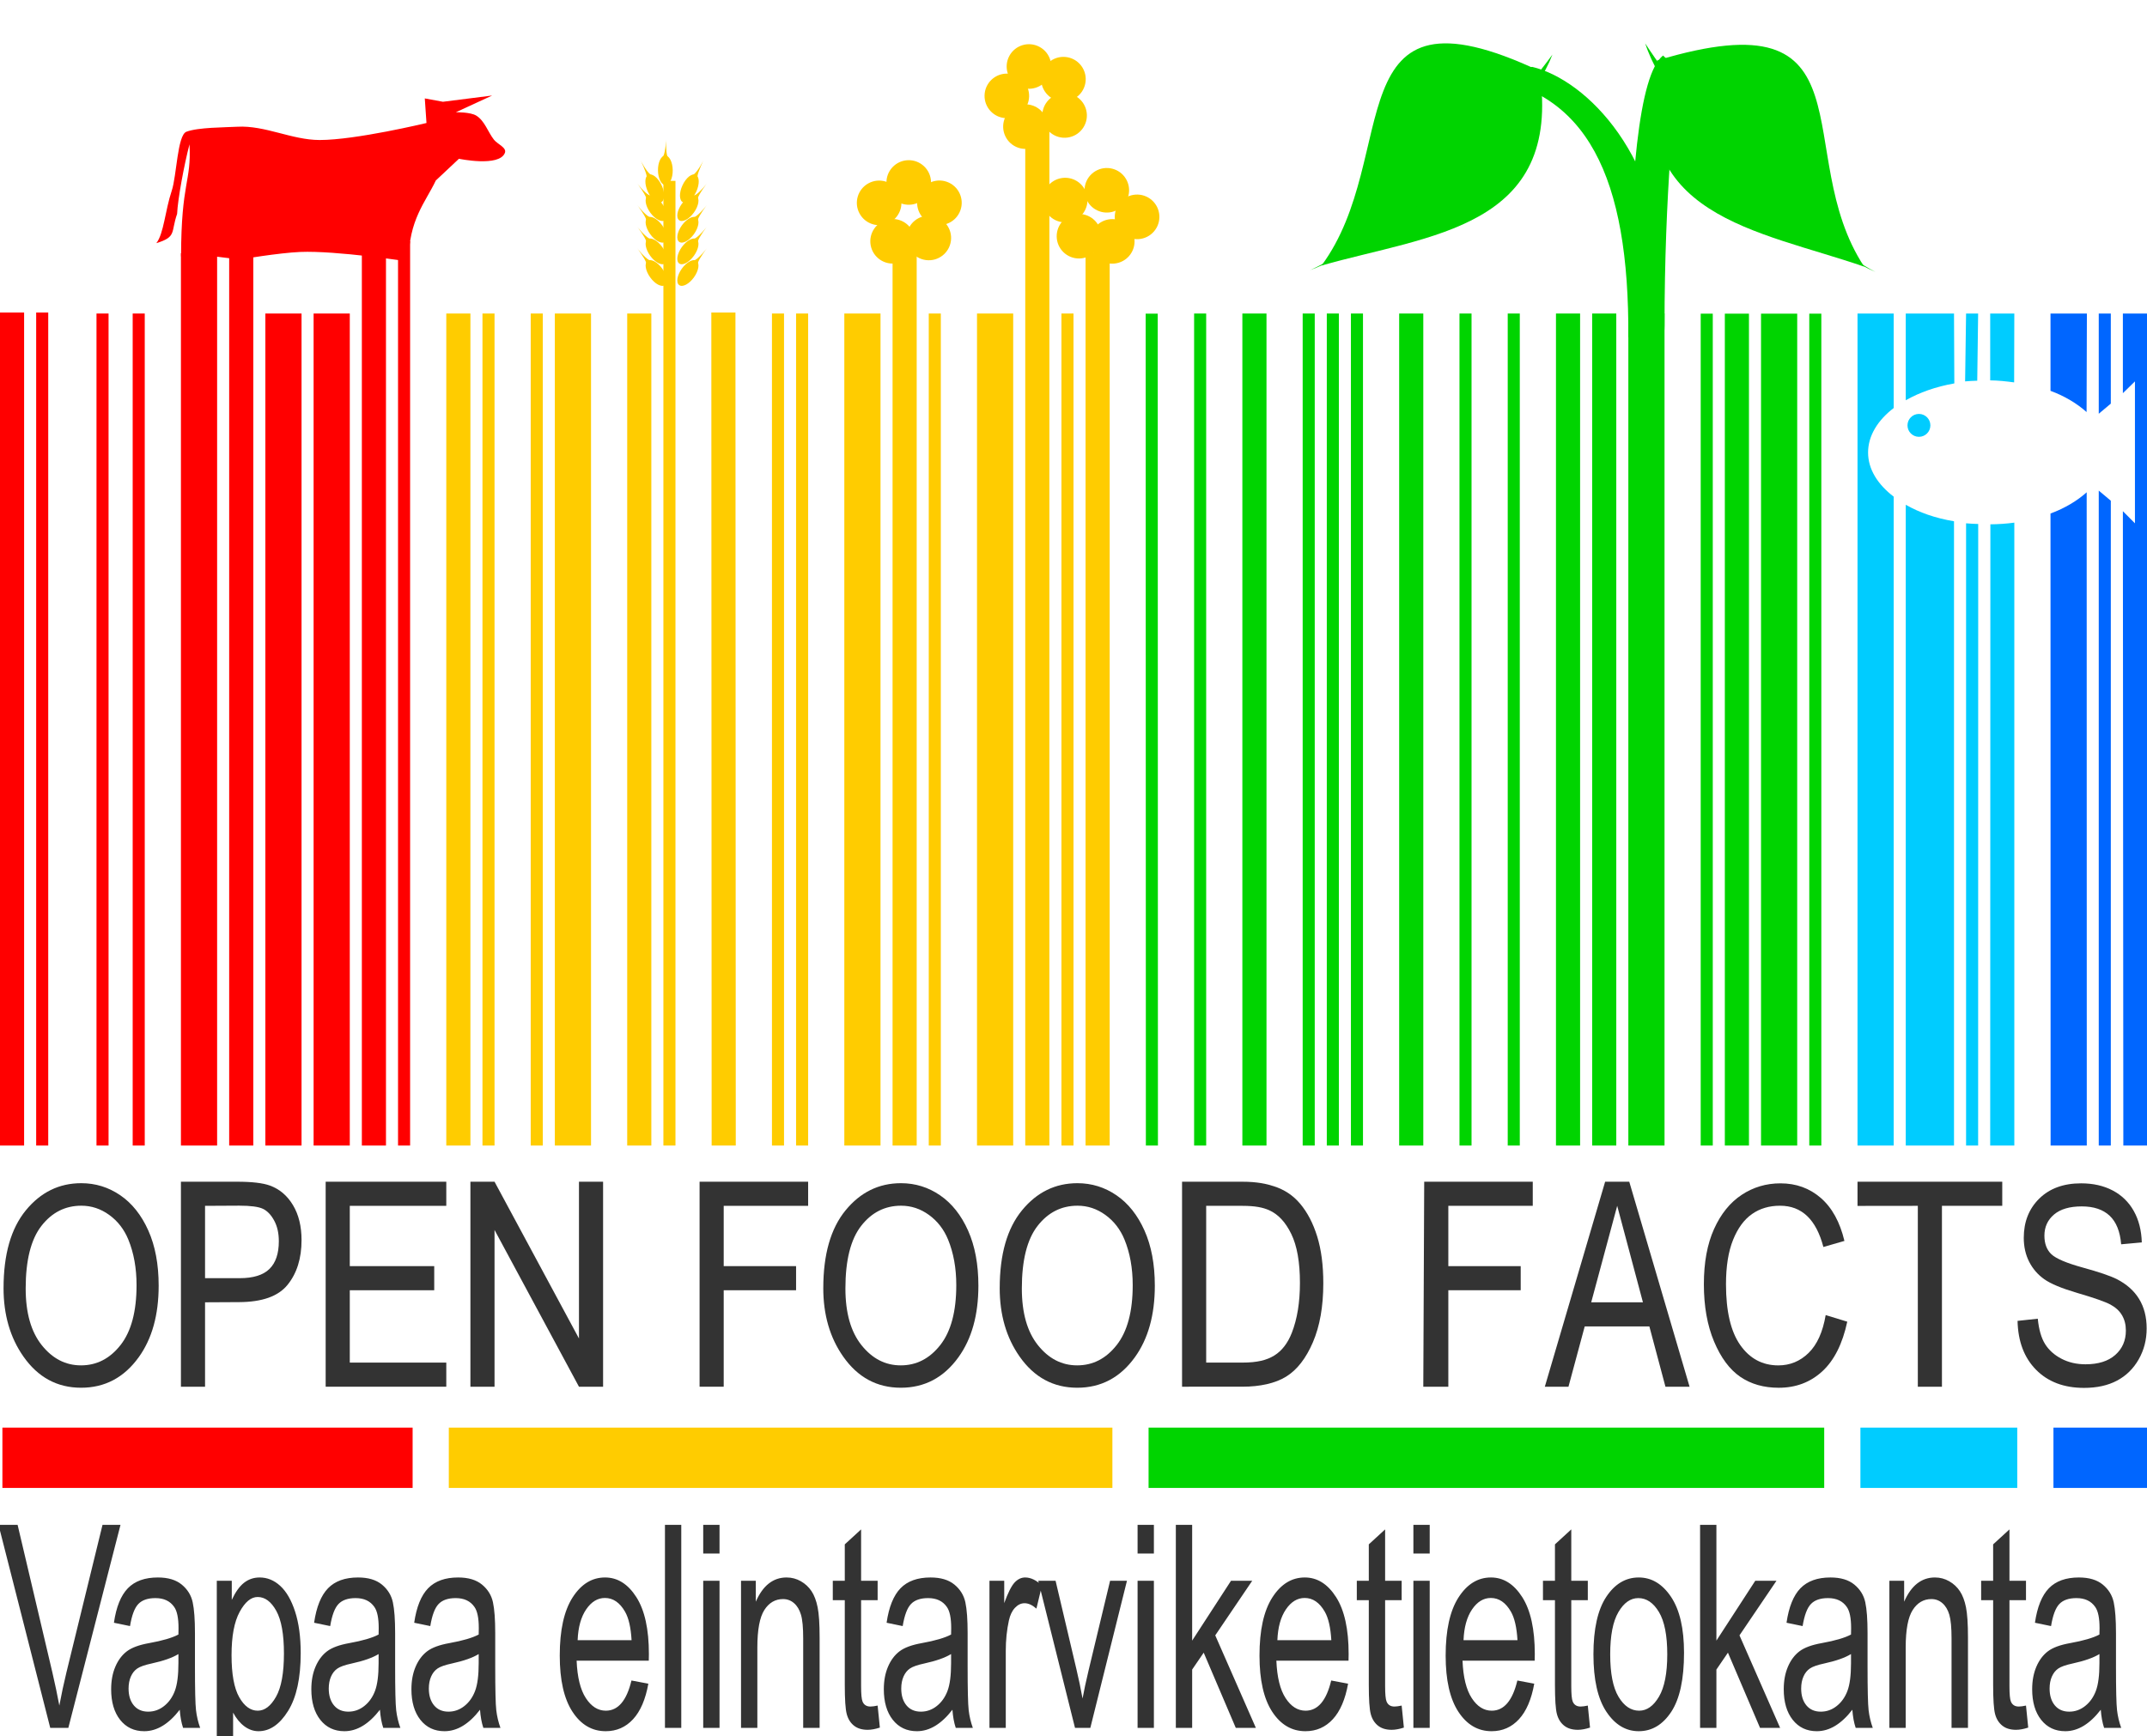 <?xml version="1.0" encoding="UTF-8" standalone="no"?>
<svg
   xmlns:dc="http://purl.org/dc/elements/1.1/"
   xmlns:cc="http://creativecommons.org/ns#"
   xmlns:rdf="http://www.w3.org/1999/02/22-rdf-syntax-ns#"
   xmlns:svg="http://www.w3.org/2000/svg"
   xmlns="http://www.w3.org/2000/svg"
   xmlns:sodipodi="http://sodipodi.sourceforge.net/DTD/sodipodi-0.dtd"
   xmlns:inkscape="http://www.inkscape.org/namespaces/inkscape"
   width="178"
   height="144"
   id="svg8313"
   version="1.1"
   inkscape:version="1.0 (4035a4fb49, 2020-05-01)"
   sodipodi:docname="openfoodfacts-logo-fi.svg">
  <style
     id="style193">
   :root {
     font-style: normal;
     font-variant: normal;
     font-weight: normal;
     font-stretch: normal;
     line-height: 125%;
     font-family: 'Arial Narrow';
     -inkscape-font-specification: 'Arial Narrow';
     letter-spacing: 0px;
     word-spacing: 0px;
     fill-opacity: 1;
     stroke: none;
   }
   #site-name {
     font-size: 22.903px;
     fill: #333333;
   }
   #site-slogan {
     font-size: 16.943px;
     fill: #333333;
   }
   @media (prefers-color-scheme: dark) {
     #site-name,#site-slogan {
       fill: #ffffff;
	 }
   }
   .design-element
   {
     fill-rule: nonzero;
	 stroke: none;
   }
   .red {
     fill: #ff0000;
   }
   .yellow {
     fill: #ffcc00;
   }
   .green {
     fill: #00d400;
   }
   .cyan {
     fill: #00ccff;
   }
   .blue {
     fill: #0066ff;
   }
  </style>
  <defs
     id="defs8315" />
  <sodipodi:namedview
     id="base"
     pagecolor="#ffffff"
     bordercolor="#666666"
     borderopacity="1.0"
     inkscape:pageopacity="0.0"
     inkscape:pageshadow="2"
     inkscape:zoom="5.5850744"
     inkscape:cx="111.33521"
     inkscape:cy="70.41406"
     inkscape:document-units="px"
     inkscape:current-layer="layer1"
     showgrid="true"
     inkscape:window-width="1920"
     inkscape:window-height="1017"
     inkscape:window-x="1912"
     inkscape:window-y="-8"
     inkscape:window-maximized="1"
     inkscape:snap-global="true"
     inkscape:document-rotation="0">
    <inkscape:grid
       type="xygrid"
       id="grid8566" />
  </sodipodi:namedview>
  <g
     inkscape:label="Layer 1"
     inkscape:groupmode="layer"
     id="layer1">
    <g
       transform="matrix(0.895,0,0,0.895,-763.018,-727.336)"
       id="bars"
       class="design-element">
      <path
         inkscape:connector-curvature="0"
         class="blue"
         d="m 1042.751,944.947 0,5.589 c 2.979,0 5.962,0 8.941,0 l 0,-5.589 c -2.979,0 -5.962,0 -8.941,0 z"
         id="path8169"
         inkscape:export-xdpi="112.45"
         inkscape:export-ydpi="112.45"
         sodipodi:nodetypes="cccccc" />
      <path
         inkscape:connector-curvature="0"
         class="cyan"
         d="m 1024.869,944.947 0,5.589 c 4.844,0 9.685,0 14.529,0 l 0,-5.589 c -4.844,0 -9.685,0 -14.529,0 z"
         id="path8171"
         inkscape:export-xdpi="112.45"
         inkscape:export-ydpi="112.45"
         sodipodi:nodetypes="ccccc" />
      <path
         inkscape:connector-curvature="0"
         class="green"
         d="m 958.93,944.947 0,5.589 c 20.854,0 41.732,0 62.586,0 l 0,-5.589 c -20.854,0 -41.732,0 -62.586,0 z"
         id="path8173"
         inkscape:export-xdpi="112.45"
         inkscape:export-ydpi="112.45"
         sodipodi:nodetypes="ccccc" />
      <path
         inkscape:connector-curvature="0"
         class="yellow"
         d="m 894.109,944.947 0,5.589 c 20.49,0 40.979,0 61.469,0 l 0,-5.589 c -20.49,0 -40.979,0 -61.469,0 z"
         id="path8175"
         inkscape:export-xdpi="112.45"
         inkscape:export-ydpi="112.45"
         sodipodi:nodetypes="ccccc" />
      <path
         inkscape:connector-curvature="0"
         class="red"
         d="m 852.757,944.947 0,5.589 c 12.667,0 25.332,0 37.999,0 l 0,-5.589 c -12.667,0 -25.332,0 -37.999,0 z"
         id="path8177"
         inkscape:export-xdpi="112.45"
         inkscape:export-ydpi="112.45"
         sodipodi:nodetypes="ccccc" />
    </g>
    <g
       id="site-name"
       transform="translate(0,2.638)">
      <path
         d="m 0.295,104.184 c -9.5e-7,-2.796 0.615,-4.945 1.845,-6.447 1.23,-1.502 2.762,-2.253 4.596,-2.253 1.185,1.7e-5 2.266,0.336 3.243,1.006 0.977,0.671 1.75,1.646 2.32,2.924 0.57,1.279 0.855,2.801 0.855,4.568 -1.4e-5,2.43 -0.552,4.41 -1.655,5.938 -1.215,1.685 -2.807,2.527 -4.775,2.527 -1.983,0 -3.579,-0.865 -4.786,-2.594 -1.096,-1.566 -1.644,-3.456 -1.644,-5.67 z m 1.834,0.034 c -2.8e-6,2.02 0.445,3.588 1.336,4.702 0.891,1.115 1.974,1.672 3.249,1.672 1.305,0 2.399,-0.563 3.282,-1.689 0.883,-1.126 1.325,-2.781 1.325,-4.965 -1.2e-5,-1.409 -0.227,-2.669 -0.682,-3.78 C 10.289,99.308 9.762,98.628 9.057,98.117 8.353,97.607 7.583,97.351 6.748,97.351 5.406,97.351 4.301,97.91 3.432,99.029 2.564,100.147 2.129,101.877 2.129,104.218 Z"
         id="path3685"
         inkscape:connector-curvature="0" />
      <path
         d="m 15,112.362 0,-17 4.675,0 c 1.224,1.6e-5 2.127,0.107 2.708,0.321 0.796,0.291 1.431,0.83 1.905,1.618 0.474,0.788 0.712,1.756 0.712,2.904 -1.2e-5,1.515 -0.386,2.751 -1.159,3.707 -0.773,0.956 -2.108,1.424 -4.005,1.435 L 17,105.362 l 0,7 z m 2,-9 2.87,-7.7e-4 c 1.125,-3e-4 1.947,-0.254 2.467,-0.763 0.52,-0.509 0.78,-1.276 0.78,-2.301 -9e-6,-0.666 -0.128,-1.236 -0.384,-1.71 -0.256,-0.474 -0.566,-0.8 -0.93,-0.976 -0.363,-0.176 -1.02,-0.264 -1.968,-0.264 L 17,97.362 Z"
         id="path3687"
         inkscape:connector-curvature="0"
         sodipodi:nodetypes="ccccccssccccsscccccc" />
      <path
         d="m 27,112.362 0,-17 10,0 0,2 -8,0 0,5 7,0 0,2 -7,0 0,6 8,0 0,2 z"
         id="path3689"
         inkscape:connector-curvature="0"
         sodipodi:nodetypes="ccccccccccccc" />
      <path
         d="m 39,112.362 0,-17 2,0 7,13 0,-13 2,0 0,17 -2,0 -7,-13 0,13 z"
         id="path3691"
         inkscape:connector-curvature="0"
         sodipodi:nodetypes="ccccccccccc" />
      <path
         d="m 58,112.362 0,-17 9,0 0,2 -7,0 0,5 6,0 0,2 -6,0 0,8 z"
         id="path3693"
         inkscape:connector-curvature="0"
         sodipodi:nodetypes="ccccccccccc" />
      <path
         d="m 68.256,104.184 c -10e-7,-2.796 0.615,-4.945 1.845,-6.447 1.23,-1.502 2.762,-2.253 4.596,-2.253 1.185,1.7e-5 2.266,0.336 3.243,1.006 0.977,0.671 1.75,1.646 2.32,2.924 0.57,1.279 0.855,2.801 0.855,4.568 -1.4e-5,2.43 -0.552,4.41 -1.655,5.938 -1.215,1.685 -2.807,2.527 -4.775,2.527 -1.983,0 -3.579,-0.865 -4.786,-2.594 -1.096,-1.566 -1.644,-3.456 -1.644,-5.67 z m 1.834,0.034 c -3e-6,2.02 0.445,3.588 1.336,4.702 0.891,1.115 1.974,1.672 3.249,1.672 1.305,0 2.399,-0.563 3.282,-1.689 0.883,-1.126 1.325,-2.781 1.325,-4.965 -1.2e-5,-1.409 -0.227,-2.669 -0.682,-3.78 -0.35,-0.85 -0.878,-1.53 -1.582,-2.041 -0.705,-0.511 -1.474,-0.766 -2.309,-0.766 -1.342,1.5e-5 -2.447,0.559 -3.316,1.677 -0.869,1.118 -1.303,2.848 -1.303,5.189 z"
         id="path3695"
         inkscape:connector-curvature="0"
         sodipodi:nodetypes="sscccccscsssssccccss" />
      <path
         d="m 82.883,104.184 c -1e-6,-2.796 0.615,-4.945 1.845,-6.447 1.23,-1.502 2.762,-2.253 4.596,-2.253 1.185,1.7e-5 2.266,0.336 3.243,1.006 0.977,0.671 1.75,1.646 2.32,2.924 0.57,1.279 0.855,2.801 0.855,4.568 -1.4e-5,2.43 -0.552,4.41 -1.655,5.938 -1.215,1.685 -2.807,2.527 -4.775,2.527 -1.983,0 -3.579,-0.865 -4.786,-2.594 -1.096,-1.566 -1.644,-3.456 -1.644,-5.67 z m 1.834,0.034 c -3e-6,2.02 0.445,3.588 1.336,4.702 0.891,1.115 1.974,1.672 3.249,1.672 1.305,0 2.399,-0.563 3.282,-1.689 0.883,-1.126 1.325,-2.781 1.325,-4.965 -1.2e-5,-1.409 -0.227,-2.669 -0.682,-3.78 -0.35,-0.85 -0.878,-1.53 -1.582,-2.041 -0.705,-0.511 -1.474,-0.766 -2.309,-0.766 -1.342,1.5e-5 -2.447,0.559 -3.316,1.677 -0.869,1.118 -1.303,2.848 -1.303,5.189 z"
         id="path3697"
         inkscape:connector-curvature="0"
         sodipodi:nodetypes="sscccccscsssssccccss" />
      <path
         d="m 98,112.362 0,-17 5,0 c 1.213,1.6e-5 2.005,0.174 2.635,0.383 0.827,0.27 1.543,0.72 2.15,1.437 0.606,0.718 1.079,1.623 1.417,2.715 0.339,1.092 0.508,2.387 0.508,3.885 -1e-5,1.922 -0.287,3.553 -0.862,4.892 -0.575,1.339 -1.313,2.289 -2.215,2.848 -0.902,0.56 -2.176,0.839 -3.633,0.839 z m 2,-2 3,0 c 1.221,0 2.017,-0.198 2.647,-0.588 0.63,-0.39 1.114,-1.017 1.453,-1.882 0.449,-1.15 0.673,-2.528 0.673,-4.134 -1e-5,-1.721 -0.238,-3.074 -0.715,-4.058 -0.476,-0.984 -1.089,-1.642 -1.837,-1.974 C 104.718,97.503 104.095,97.362 103,97.362 l -3,0 z"
         id="path3699"
         inkscape:connector-curvature="0"
         sodipodi:nodetypes="ccccccccssccssccccccc" />
      <path
         d="m 118,112.362 0.076,-17 9,0 0,2 -7,3.8e-5 0,5 6,0 0,2 -6,0 0,8 z"
         id="path3701"
         inkscape:connector-curvature="0"
         sodipodi:nodetypes="ccccccccccc" />
      <path
         d="m 128.076,112.362 5,-17 2,0 5,17 -2,0 -4,-15 -4.04,15 z"
         id="path3703"
         inkscape:connector-curvature="0"
         sodipodi:nodetypes="cccccccc" />
      <path
         d="m 151.361,106.421 1.789,0.548 c -0.395,1.841 -1.087,3.215 -2.074,4.121 -0.988,0.906 -2.19,1.359 -3.607,1.359 -1.245,0 -2.309,-0.304 -3.193,-0.911 -0.883,-0.608 -1.607,-1.582 -2.17,-2.924 -0.563,-1.342 -0.844,-2.926 -0.844,-4.753 0,-1.804 0.281,-3.331 0.844,-4.579 0.563,-1.249 1.325,-2.192 2.287,-2.829 0.962,-0.637 2.035,-0.956 3.221,-0.956 1.297,1.7e-5 2.412,0.404 3.344,1.213 0.932,0.809 1.584,1.996 1.957,3.562 l -1.745,0.503 c -0.596,-2.281 -1.793,-3.422 -3.59,-3.422 -0.895,1.5e-5 -1.67,0.229 -2.326,0.688 -0.656,0.459 -1.18,1.172 -1.571,2.142 -0.391,0.969 -0.587,2.196 -0.587,3.679 0,2.244 0.395,3.927 1.185,5.049 0.79,1.122 1.841,1.683 3.154,1.683 0.969,0 1.806,-0.345 2.511,-1.034 0.705,-0.69 1.176,-1.735 1.415,-3.137 z"
         id="path3705"
         inkscape:connector-curvature="0"
         sodipodi:nodetypes="ccsscssscccccccsssssc" />
      <path
         d="m 159,112.362 0,-15 -5,0.006 0,-2.006 12,0 0,2 -5,0 0,15 z"
         id="path3707"
         inkscape:connector-curvature="0"
         sodipodi:nodetypes="ccccccccc" />
      <path
         d="m 167.268,106.902 1.677,-0.179 c 0.089,0.902 0.293,1.605 0.609,2.108 0.317,0.503 0.77,0.908 1.359,1.213 0.589,0.306 1.252,0.459 1.991,0.459 1.059,0 1.881,-0.259 2.466,-0.777 0.585,-0.518 0.878,-1.191 0.878,-2.019 -1e-5,-0.485 -0.106,-0.908 -0.319,-1.269 -0.212,-0.362 -0.533,-0.658 -0.962,-0.889 -0.429,-0.231 -1.355,-0.555 -2.779,-0.973 -1.267,-0.373 -2.17,-0.749 -2.706,-1.129 -0.537,-0.38 -0.954,-0.863 -1.252,-1.448 -0.298,-0.585 -0.447,-1.247 -0.447,-1.985 0,-1.327 0.429,-2.412 1.286,-3.254 0.857,-0.842 2.013,-1.264 3.467,-1.264 0.999,1.7e-5 1.873,0.198 2.622,0.593 0.749,0.395 1.331,0.962 1.745,1.7 0.414,0.738 0.636,1.607 0.665,2.606 l -1.711,0.157 c -0.089,-1.066 -0.408,-1.856 -0.956,-2.371 -0.548,-0.514 -1.318,-0.772 -2.309,-0.772 -1.006,1.5e-5 -1.774,0.226 -2.304,0.677 -0.529,0.451 -0.794,1.034 -0.794,1.75 0,0.664 0.194,1.178 0.582,1.543 0.388,0.365 1.26,0.734 2.617,1.107 1.327,0.365 2.259,0.682 2.796,0.951 0.82,0.418 1.439,0.967 1.856,1.649 0.417,0.682 0.626,1.497 0.626,2.443 -2e-5,0.939 -0.22,1.795 -0.66,2.566 -0.44,0.772 -1.038,1.359 -1.795,1.761 -0.757,0.403 -1.668,0.604 -2.734,0.604 -1.663,0 -2.988,-0.5 -3.976,-1.499 -0.988,-0.999 -1.5,-2.352 -1.538,-4.059 z"
         id="path3709"
         inkscape:connector-curvature="0" />
      <path
         sodipodi:nodetypes="ccccc"
         inkscape:connector-curvature="0"
         id="path3713"
         d="m 137.076,105.362 0,2 -6,0 0,-2 z" />
    </g>
    <g
       transform="matrix(0.992,0,0,1.238,-0.197,125.35)"
       id="site-slogan">
      <path
         d="M5.91,14.493 L10.27,0.892 L8.767,0.892 L5.752,10.773 C5.529,11.509 5.331,12.251 5.158,12.999 C4.991,12.282 4.796,11.54 4.574,10.773 L4.574,10.773 L1.67,0.892 L0.074,0.892 L4.397,14.493 L5.91,14.493 Z M12.252,14.716 C12.784,14.716 13.297,14.595 13.792,14.354 C14.287,14.112 14.763,13.754 15.221,13.278 C15.264,13.748 15.357,14.153 15.499,14.493 L15.499,14.493 L16.928,14.493 C16.755,14.109 16.639,13.715 16.58,13.31 C16.521,12.905 16.492,11.923 16.492,10.364 L16.492,10.364 L16.492,8.138 C16.492,7.235 16.429,6.548 16.302,6.078 C16.175,5.608 15.87,5.214 15.388,4.895 C14.906,4.577 14.241,4.418 13.393,4.418 C12.305,4.418 11.468,4.659 10.884,5.141 C10.299,5.624 9.911,6.394 9.72,7.451 L9.72,7.451 L11.065,7.674 C11.213,6.95 11.445,6.457 11.761,6.194 C12.076,5.931 12.552,5.8 13.189,5.8 C13.894,5.8 14.417,5.998 14.757,6.394 C14.998,6.666 15.119,7.139 15.119,7.813 L15.119,7.813 L15.11,8.24 C14.59,8.463 13.774,8.654 12.66,8.815 C11.832,8.933 11.213,9.115 10.805,9.362 C10.397,9.61 10.075,9.953 9.84,10.392 C9.605,10.831 9.488,11.335 9.488,11.904 C9.488,12.764 9.738,13.448 10.239,13.955 C10.74,14.462 11.411,14.716 12.252,14.716 Z M12.586,13.407 C12.073,13.407 11.671,13.267 11.38,12.985 C11.089,12.704 10.944,12.328 10.944,11.858 C10.944,11.555 11.008,11.288 11.134,11.056 C11.261,10.824 11.439,10.644 11.668,10.518 C11.897,10.391 12.299,10.278 12.874,10.179 C13.863,10.006 14.609,9.795 15.11,9.548 L15.11,9.548 L15.11,10.16 C15.11,10.971 15.011,11.587 14.813,12.011 C14.615,12.435 14.316,12.773 13.918,13.027 C13.519,13.281 13.075,13.407 12.586,13.407 Z M19.68,18.269 L19.68,13.472 C19.946,13.868 20.262,14.174 20.627,14.391 C20.991,14.607 21.384,14.716 21.805,14.716 C22.751,14.716 23.575,14.262 24.277,13.356 C24.979,12.45 25.33,11.159 25.33,9.483 C25.33,8.401 25.174,7.475 24.862,6.705 C24.549,5.935 24.136,5.361 23.623,4.984 C23.11,4.606 22.535,4.418 21.898,4.418 C21.409,4.418 20.976,4.535 20.599,4.77 C20.221,5.005 19.878,5.389 19.569,5.921 L19.569,5.921 L19.569,4.64 L18.317,4.64 L18.317,18.269 L19.68,18.269 Z M21.74,13.342 C21.134,13.342 20.617,13.041 20.191,12.438 C19.764,11.835 19.55,10.896 19.55,9.622 C19.55,8.354 19.776,7.388 20.228,6.723 C20.679,6.058 21.18,5.726 21.731,5.726 C22.343,5.726 22.862,6.035 23.289,6.653 C23.716,7.272 23.929,8.224 23.929,9.511 C23.929,10.816 23.71,11.781 23.271,12.405 C22.831,13.03 22.321,13.342 21.74,13.342 Z M28.982,14.716 C29.514,14.716 30.028,14.595 30.522,14.354 C31.017,14.112 31.493,13.754 31.951,13.278 C31.994,13.748 32.087,14.153 32.229,14.493 L32.229,14.493 L33.658,14.493 C33.485,14.109 33.369,13.715 33.31,13.31 C33.251,12.905 33.222,11.923 33.222,10.364 L33.222,8.138 C33.222,7.235 33.159,6.548 33.032,6.078 C32.905,5.608 32.6,5.214 32.118,4.895 C31.636,4.577 30.971,4.418 30.123,4.418 C29.035,4.418 28.198,4.659 27.614,5.141 C27.029,5.624 26.641,6.394 26.45,7.451 L26.45,7.451 L27.795,7.674 C27.943,6.95 28.175,6.457 28.491,6.194 C28.806,5.931 29.282,5.8 29.919,5.8 C30.624,5.8 31.147,5.998 31.487,6.394 C31.728,6.666 31.849,7.139 31.849,7.813 L31.849,7.813 L31.84,8.24 C31.32,8.463 30.504,8.654 29.391,8.815 C28.562,8.933 27.943,9.115 27.535,9.362 C27.127,9.61 26.805,9.953 26.57,10.392 C26.335,10.831 26.218,11.335 26.218,11.904 C26.218,12.764 26.468,13.448 26.969,13.955 C27.47,14.462 28.141,14.716 28.982,14.716 Z M29.316,13.407 C28.803,13.407 28.401,13.267 28.11,12.985 C27.82,12.704 27.674,12.328 27.674,11.858 C27.674,11.555 27.738,11.288 27.864,11.056 C27.991,10.824 28.169,10.644 28.398,10.518 C28.627,10.391 29.029,10.278 29.604,10.179 C30.593,10.006 31.339,9.795 31.84,9.548 L31.84,9.548 L31.84,10.16 C31.84,10.971 31.741,11.587 31.543,12.011 C31.345,12.435 31.047,12.773 30.648,13.027 C30.249,13.281 29.805,13.407 29.316,13.407 Z M37.347,14.716 C37.879,14.716 38.393,14.595 38.887,14.354 C39.382,14.112 39.858,13.754 40.316,13.278 C40.359,13.748 40.452,14.153 40.594,14.493 L40.594,14.493 L42.023,14.493 C41.85,14.109 41.734,13.715 41.675,13.31 C41.616,12.905 41.587,11.923 41.587,10.364 L41.587,8.138 C41.587,7.235 41.524,6.548 41.397,6.078 C41.27,5.608 40.966,5.214 40.483,4.895 C40.001,4.577 39.336,4.418 38.488,4.418 C37.4,4.418 36.563,4.659 35.979,5.141 C35.394,5.624 35.006,6.394 34.815,7.451 L34.815,7.451 L36.16,7.674 C36.308,6.95 36.54,6.457 36.856,6.194 C37.171,5.931 37.647,5.8 38.284,5.8 C38.989,5.8 39.512,5.998 39.852,6.394 C40.093,6.666 40.214,7.139 40.214,7.813 L40.214,7.813 L40.205,8.24 C39.685,8.463 38.869,8.654 37.756,8.815 C36.927,8.933 36.308,9.115 35.9,9.362 C35.492,9.61 35.17,9.953 34.935,10.392 C34.7,10.831 34.583,11.335 34.583,11.904 C34.583,12.764 34.833,13.448 35.334,13.955 C35.835,14.462 36.506,14.716 37.347,14.716 Z M37.681,13.407 C37.168,13.407 36.766,13.267 36.475,12.985 C36.185,12.704 36.039,12.328 36.039,11.858 C36.039,11.555 36.103,11.288 36.229,11.056 C36.356,10.824 36.534,10.644 36.763,10.518 C36.992,10.391 37.394,10.278 37.969,10.179 C38.959,10.006 39.704,9.795 40.205,9.548 L40.205,9.548 L40.205,10.16 C40.205,10.971 40.106,11.587 39.908,12.011 C39.71,12.435 39.412,12.773 39.013,13.027 C38.614,13.281 38.17,13.407 37.681,13.407 Z M50.821,14.716 C51.73,14.716 52.493,14.448 53.108,13.913 C53.723,13.378 54.149,12.585 54.384,11.533 L54.384,11.533 L52.973,11.32 C52.571,12.668 51.857,13.342 50.83,13.342 C50.175,13.342 49.618,13.061 49.16,12.498 C48.703,11.935 48.446,11.1 48.39,9.993 L48.39,9.993 L54.421,9.993 L54.43,9.548 C54.43,7.884 54.081,6.613 53.382,5.735 C52.683,4.857 51.811,4.418 50.765,4.418 C49.671,4.418 48.766,4.865 48.052,5.758 C47.337,6.652 46.98,7.949 46.98,9.65 C46.98,11.289 47.334,12.543 48.043,13.412 C48.751,14.281 49.677,14.716 50.821,14.716 Z M52.983,8.62 L48.474,8.62 C48.517,7.754 48.755,7.066 49.188,6.556 C49.621,6.046 50.144,5.791 50.756,5.791 C51.436,5.791 51.996,6.097 52.435,6.709 C52.738,7.13 52.921,7.767 52.983,8.62 L52.983,8.62 Z M57.136,14.493 L57.136,0.892 L55.772,0.892 L55.772,14.493 L57.136,14.493 Z M60.333,2.813 L60.333,0.892 L58.97,0.892 L58.97,2.813 L60.333,2.813 Z M60.333,14.493 L60.333,4.64 L58.97,4.64 L58.97,14.493 L60.333,14.493 Z M63.494,14.493 L63.494,9.112 C63.494,7.924 63.689,7.086 64.078,6.598 C64.468,6.109 64.991,5.865 65.646,5.865 C65.993,5.865 66.297,5.956 66.56,6.139 C66.823,6.321 67.016,6.579 67.14,6.913 C67.264,7.247 67.325,7.776 67.325,8.5 L67.325,8.5 L67.325,14.493 L68.698,14.493 L68.698,8.435 C68.698,7.526 68.643,6.851 68.531,6.412 C68.42,5.973 68.252,5.616 68.026,5.341 C67.8,5.066 67.503,4.843 67.135,4.673 C66.767,4.503 66.367,4.418 65.934,4.418 C65.377,4.418 64.884,4.552 64.454,4.821 C64.024,5.09 63.661,5.497 63.364,6.041 L63.364,6.041 L63.364,4.64 L62.13,4.64 L62.13,14.493 L63.494,14.493 Z M72.712,14.623 C73.015,14.623 73.356,14.573 73.733,14.474 L73.733,14.474 L73.547,12.999 C73.3,13.042 73.099,13.064 72.944,13.064 C72.623,13.064 72.403,12.953 72.286,12.73 C72.205,12.576 72.165,12.232 72.165,11.7 L72.165,11.7 L72.165,5.939 L73.547,5.939 L73.547,4.64 L72.165,4.64 L72.165,1.198 L70.801,2.2 L70.801,4.64 L69.799,4.64 L69.799,5.939 L70.801,5.939 L70.801,11.608 C70.801,12.585 70.855,13.237 70.964,13.565 C71.072,13.893 71.271,14.151 71.562,14.34 C71.853,14.528 72.236,14.623 72.712,14.623 Z M76.828,14.716 C77.36,14.716 77.874,14.595 78.368,14.354 C78.863,14.112 79.339,13.754 79.797,13.278 C79.84,13.748 79.933,14.153 80.075,14.493 L80.075,14.493 L81.504,14.493 C81.331,14.109 81.215,13.715 81.156,13.31 C81.098,12.905 81.068,11.923 81.068,10.364 L81.068,8.138 C81.068,7.235 81.005,6.548 80.878,6.078 C80.751,5.608 80.447,5.214 79.964,4.895 C79.482,4.577 78.817,4.418 77.97,4.418 C76.881,4.418 76.044,4.659 75.46,5.141 C74.876,5.624 74.487,6.394 74.296,7.451 L74.296,7.451 L75.641,7.674 C75.789,6.95 76.021,6.457 76.337,6.194 C76.652,5.931 77.128,5.8 77.765,5.8 C78.471,5.8 78.993,5.998 79.333,6.394 C79.575,6.666 79.695,7.139 79.695,7.813 L79.695,7.813 L79.686,8.24 C79.166,8.463 78.35,8.654 77.237,8.815 C76.408,8.933 75.789,9.115 75.381,9.362 C74.973,9.61 74.651,9.953 74.416,10.392 C74.181,10.831 74.064,11.335 74.064,11.904 C74.064,12.764 74.314,13.448 74.815,13.955 C75.316,14.462 75.987,14.716 76.828,14.716 Z M77.162,13.407 C76.649,13.407 76.247,13.267 75.956,12.985 C75.666,12.704 75.52,12.328 75.52,11.858 C75.52,11.555 75.584,11.288 75.71,11.056 C75.837,10.824 76.015,10.644 76.244,10.518 C76.473,10.391 76.875,10.278 77.45,10.179 C78.44,10.006 79.185,9.795 79.686,9.548 L79.686,9.548 L79.686,10.16 C79.686,10.971 79.587,11.587 79.389,12.011 C79.191,12.435 78.893,12.773 78.494,13.027 C78.095,13.281 77.651,13.407 77.162,13.407 Z M84.256,14.493 L84.256,9.335 C84.256,8.617 84.343,7.94 84.516,7.303 C84.615,6.938 84.785,6.653 85.026,6.449 C85.268,6.245 85.534,6.143 85.824,6.143 C86.146,6.143 86.477,6.264 86.817,6.505 L86.817,6.505 L87.281,4.956 C86.805,4.597 86.338,4.418 85.88,4.418 C85.552,4.418 85.257,4.531 84.994,4.756 C84.731,4.982 84.442,5.441 84.127,6.134 L84.127,6.134 L84.127,4.64 L82.893,4.64 L82.893,14.493 L84.256,14.493 Z M91.323,14.493 L94.384,4.64 L92.974,4.64 L91.174,10.652 C90.958,11.382 90.791,12.007 90.673,12.526 C90.525,11.87 90.352,11.209 90.154,10.541 L90.154,10.541 L88.419,4.64 L86.972,4.64 L90.042,14.493 L91.323,14.493 Z M96.635,2.813 L96.635,0.892 L95.272,0.892 L95.272,2.813 L96.635,2.813 Z M96.635,14.493 L96.635,4.64 L95.272,4.64 L95.272,14.493 L96.635,14.493 Z M99.833,14.493 L99.833,10.587 L100.798,9.455 L103.479,14.493 L105.158,14.493 L101.763,8.296 L104.852,4.64 L103.08,4.64 L99.833,8.648 L99.833,0.892 L98.469,0.892 L98.469,14.493 L99.833,14.493 Z M109.302,14.716 C110.211,14.716 110.974,14.448 111.589,13.913 C112.204,13.378 112.63,12.585 112.865,11.533 L112.865,11.533 L111.454,11.32 C111.052,12.668 110.338,13.342 109.311,13.342 C108.656,13.342 108.099,13.061 107.641,12.498 C107.184,11.935 106.927,11.1 106.871,9.993 L106.871,9.993 L112.902,9.993 L112.911,9.548 C112.911,7.884 112.561,6.613 111.863,5.735 C111.164,4.857 110.292,4.418 109.246,4.418 C108.152,4.418 107.247,4.865 106.533,5.758 C105.818,6.652 105.461,7.949 105.461,9.65 C105.461,11.289 105.815,12.543 106.523,13.412 C107.232,14.281 108.158,14.716 109.302,14.716 Z M111.464,8.62 L106.955,8.62 C106.998,7.754 107.236,7.066 107.669,6.556 C108.102,6.046 108.625,5.791 109.237,5.791 C109.917,5.791 110.477,6.097 110.916,6.709 C111.219,7.13 111.402,7.767 111.464,8.62 L111.464,8.62 Z M116.507,14.623 C116.81,14.623 117.151,14.573 117.528,14.474 L117.528,14.474 L117.342,12.999 C117.095,13.042 116.894,13.064 116.739,13.064 C116.418,13.064 116.198,12.953 116.081,12.73 C116,12.576 115.96,12.232 115.96,11.7 L115.96,11.7 L115.96,5.939 L117.342,5.939 L117.342,4.64 L115.96,4.64 L115.96,1.198 L114.596,2.2 L114.596,4.64 L113.594,4.64 L113.594,5.939 L114.596,5.939 L114.596,11.608 C114.596,12.585 114.65,13.237 114.759,13.565 C114.867,13.893 115.066,14.151 115.357,14.34 C115.648,14.528 116.031,14.623 116.507,14.623 Z M119.686,2.813 L119.686,0.892 L118.323,0.892 L118.323,2.813 L119.686,2.813 Z M119.686,14.493 L119.686,4.64 L118.323,4.64 L118.323,14.493 L119.686,14.493 Z M124.86,14.716 C125.769,14.716 126.532,14.448 127.147,13.913 C127.762,13.378 128.188,12.585 128.423,11.533 L128.423,11.533 L127.012,11.32 C126.61,12.668 125.896,13.342 124.869,13.342 C124.214,13.342 123.657,13.061 123.199,12.498 C122.742,11.935 122.485,11.1 122.429,9.993 L122.429,9.993 L128.46,9.993 L128.469,9.548 C128.469,7.884 128.119,6.613 127.421,5.735 C126.722,4.857 125.85,4.418 124.804,4.418 C123.71,4.418 122.805,4.865 122.091,5.758 C121.376,6.652 121.019,7.949 121.019,9.65 C121.019,11.289 121.373,12.543 122.081,13.412 C122.79,14.281 123.716,14.716 124.86,14.716 Z M127.022,8.62 L122.513,8.62 C122.556,7.754 122.794,7.066 123.227,6.556 C123.66,6.046 124.183,5.791 124.795,5.791 C125.475,5.791 126.035,6.097 126.474,6.709 C126.777,7.13 126.96,7.767 127.022,8.62 L127.022,8.62 Z M132.065,14.623 C132.368,14.623 132.709,14.573 133.086,14.474 L133.086,14.474 L132.9,12.999 C132.653,13.042 132.452,13.064 132.297,13.064 C131.976,13.064 131.756,12.953 131.639,12.73 C131.558,12.576 131.518,12.232 131.518,11.7 L131.518,11.7 L131.518,5.939 L132.9,5.939 L132.9,4.64 L131.518,4.64 L131.518,1.198 L130.154,2.2 L130.154,4.64 L129.152,4.64 L129.152,5.939 L130.154,5.939 L130.154,11.608 C130.154,12.585 130.208,13.237 130.317,13.565 C130.425,13.893 130.624,14.151 130.915,14.34 C131.206,14.528 131.589,14.623 132.065,14.623 Z M137.156,14.716 C138.256,14.716 139.163,14.283 139.874,13.417 C140.585,12.551 140.941,11.233 140.941,9.465 C140.941,7.832 140.579,6.582 139.855,5.716 C139.132,4.851 138.232,4.418 137.156,4.418 C136.061,4.418 135.156,4.851 134.442,5.716 C133.728,6.582 133.37,7.866 133.37,9.567 C133.37,11.261 133.731,12.543 134.451,13.412 C135.172,14.281 136.073,14.716 137.156,14.716 Z M137.193,13.342 C136.506,13.342 135.931,13.032 135.467,12.41 C135.003,11.789 134.771,10.841 134.771,9.567 C134.771,8.305 135,7.362 135.458,6.737 C135.915,6.112 136.469,5.8 137.118,5.8 C137.805,5.8 138.38,6.111 138.844,6.732 C139.308,7.354 139.54,8.299 139.54,9.567 C139.54,10.828 139.309,11.773 138.849,12.401 C138.388,13.029 137.836,13.342 137.193,13.342 Z M143.647,14.493 L143.647,10.587 L144.611,9.455 L147.293,14.493 L148.972,14.493 L145.576,8.296 L148.666,4.64 L146.894,4.64 L143.647,8.648 L143.647,0.892 L142.283,0.892 L142.283,14.493 L143.647,14.493 Z M152.039,14.716 C152.571,14.716 153.085,14.595 153.579,14.354 C154.074,14.112 154.551,13.754 155.008,13.278 C155.051,13.748 155.144,14.153 155.287,14.493 L155.287,14.493 L156.715,14.493 C156.542,14.109 156.426,13.715 156.367,13.31 C156.309,12.905 156.279,11.923 156.279,10.364 L156.279,8.138 C156.279,7.235 156.216,6.548 156.089,6.078 C155.962,5.608 155.658,5.214 155.175,4.895 C154.693,4.577 154.028,4.418 153.181,4.418 C152.092,4.418 151.256,4.659 150.671,5.141 C150.087,5.624 149.698,6.394 149.507,7.451 L149.507,7.451 L150.852,7.674 C151,6.95 151.232,6.457 151.548,6.194 C151.863,5.931 152.339,5.8 152.976,5.8 C153.682,5.8 154.204,5.998 154.544,6.394 C154.786,6.666 154.906,7.139 154.906,7.813 L154.906,7.813 L154.897,8.24 C154.377,8.463 153.561,8.654 152.448,8.815 C151.619,8.933 151,9.115 150.592,9.362 C150.184,9.61 149.862,9.953 149.627,10.392 C149.392,10.831 149.275,11.335 149.275,11.904 C149.275,12.764 149.525,13.448 150.026,13.955 C150.527,14.462 151.198,14.716 152.039,14.716 Z M152.373,13.407 C151.86,13.407 151.458,13.267 151.167,12.985 C150.877,12.704 150.731,12.328 150.731,11.858 C150.731,11.555 150.795,11.288 150.922,11.056 C151.048,10.824 151.226,10.644 151.455,10.518 C151.684,10.391 152.086,10.278 152.661,10.179 C153.651,10.006 154.396,9.795 154.897,9.548 L154.897,9.548 L154.897,10.16 C154.897,10.971 154.798,11.587 154.6,12.011 C154.402,12.435 154.104,12.773 153.705,13.027 C153.306,13.281 152.862,13.407 152.373,13.407 Z M159.467,14.493 L159.467,9.112 C159.467,7.924 159.662,7.086 160.052,6.598 C160.442,6.109 160.964,5.865 161.62,5.865 C161.966,5.865 162.271,5.956 162.534,6.139 C162.797,6.321 162.99,6.579 163.113,6.913 C163.237,7.247 163.299,7.776 163.299,8.5 L163.299,8.5 L163.299,14.493 L164.672,14.493 L164.672,8.435 C164.672,7.526 164.616,6.851 164.505,6.412 C164.394,5.973 164.225,5.616 163.999,5.341 C163.774,5.066 163.477,4.843 163.109,4.673 C162.741,4.503 162.34,4.418 161.907,4.418 C161.351,4.418 160.858,4.552 160.428,4.821 C159.998,5.09 159.634,5.497 159.338,6.041 L159.338,6.041 L159.338,4.64 L158.104,4.64 L158.104,14.493 L159.467,14.493 Z M168.686,14.623 C168.989,14.623 169.329,14.573 169.707,14.474 L169.707,14.474 L169.521,12.999 C169.274,13.042 169.073,13.064 168.918,13.064 C168.596,13.064 168.377,12.953 168.259,12.73 C168.179,12.576 168.139,12.232 168.139,11.7 L168.139,11.7 L168.139,5.939 L169.521,5.939 L169.521,4.64 L168.139,4.64 L168.139,1.198 L166.775,2.2 L166.775,4.64 L165.773,4.64 L165.773,5.939 L166.775,5.939 L166.775,11.608 C166.775,12.585 166.829,13.237 166.937,13.565 C167.045,13.893 167.245,14.151 167.536,14.34 C167.826,14.528 168.21,14.623 168.686,14.623 Z M172.802,14.716 C173.334,14.716 173.847,14.595 174.342,14.354 C174.837,14.112 175.313,13.754 175.771,13.278 C175.814,13.748 175.907,14.153 176.049,14.493 L176.049,14.493 L177.478,14.493 C177.305,14.109 177.189,13.715 177.13,13.31 C177.071,12.905 177.042,11.923 177.042,10.364 L177.042,10.364 L177.042,8.138 C177.042,7.235 176.978,6.548 176.852,6.078 C176.725,5.608 176.42,5.214 175.938,4.895 C175.455,4.577 174.79,4.418 173.943,4.418 C172.855,4.418 172.018,4.659 171.434,5.141 C170.849,5.624 170.461,6.394 170.269,7.451 L170.269,7.451 L171.615,7.674 C171.763,6.95 171.995,6.457 172.31,6.194 C172.626,5.931 173.102,5.8 173.739,5.8 C174.444,5.8 174.967,5.998 175.307,6.394 C175.548,6.666 175.669,7.139 175.669,7.813 L175.669,7.813 L175.659,8.24 C175.14,8.463 174.324,8.654 173.21,8.815 C172.381,8.933 171.763,9.115 171.355,9.362 C170.947,9.61 170.625,9.953 170.39,10.392 C170.155,10.831 170.037,11.335 170.037,11.904 C170.037,12.764 170.288,13.448 170.789,13.955 C171.29,14.462 171.961,14.716 172.802,14.716 Z M173.136,13.407 C172.623,13.407 172.221,13.267 171.93,12.985 C171.639,12.704 171.494,12.328 171.494,11.858 C171.494,11.555 171.557,11.288 171.684,11.056 C171.811,10.824 171.989,10.644 172.218,10.518 C172.446,10.391 172.848,10.278 173.424,10.179 C174.413,10.006 175.158,9.795 175.659,9.548 L175.659,9.548 L175.659,10.16 C175.659,10.971 175.561,11.587 175.363,12.011 C175.165,12.435 174.866,12.773 174.467,13.027 C174.068,13.281 173.625,13.407 173.136,13.407 Z"
         id="path254" />
    </g>
    <g
       id="barcode"
       class="design-element">
      <g
         id="g398"
         class="blue">
        <path
           inkscape:connector-curvature="0"
           d="m 170,26 0,6.411 c 1.196,0.444 2.205,1.06 2.991,1.761 L 173.017,26 Z m 4,0 0,8.312 1,-0.839 L 175,26 Z m 2,0 0,6.607 1,-0.978 0,11.769 -1,-1.006 L 176.038,95 178,95 178,26 Z M 174,40.686 174,95 l 1,0 0,-53.475 z m -1,0.14 c -0.786,0.702 -1.796,1.313 -3,1.761 L 170.008,95 l 3,0 z"
           id="path7944"
           sodipodi:nodetypes="ccccccccccccccccccccccccccccc" />
      </g>
      <g
         id="g411"
         class="red">
        <path
           inkscape:connector-curvature="0"
           id="path8013"
           d="m 33,20 0,75 1,0 -7e-6,-75 z"
           sodipodi:nodetypes="ccccc" />
        <path
           inkscape:connector-curvature="0"
           id="path8015"
           d="m 30,19 0,76 2,0 4e-6,-76 z"
           sodipodi:nodetypes="ccccc" />
        <path
           inkscape:connector-curvature="0"
           id="path8017"
           d="m 26,26 0,69 3,0 0,-69 z"
           sodipodi:nodetypes="ccccc" />
        <path
           inkscape:connector-curvature="0"
           id="path8019"
           d="m 22,26 0,69 3,0 -5e-6,-69 z"
           sodipodi:nodetypes="ccccc" />
        <path
           inkscape:connector-curvature="0"
           id="path8021"
           d="m 19,20 0,75 2,0 -8.6e-5,-75 z"
           sodipodi:nodetypes="ccccc" />
        <path
           inkscape:connector-curvature="0"
           id="path8023"
           d="m 15,21 0,74 3,0 -3.5e-5,-74 z"
           sodipodi:nodetypes="ccccc" />
        <path
           inkscape:connector-curvature="0"
           id="path8025"
           d="m 11,26 0,69 1,0 -4.9e-5,-69 z"
           sodipodi:nodetypes="ccccc" />
        <path
           inkscape:connector-curvature="0"
           id="path8027"
           d="M 8,26 8,95 9,95 9,26 Z"
           sodipodi:nodetypes="ccccc" />
        <path
           inkscape:connector-curvature="0"
           id="path8029"
           d="m 2.999,25.917 0,69.083 1,0 0,-69.083 z"
           sodipodi:nodetypes="ccccc" />
        <path
           inkscape:connector-curvature="0"
           id="path8031"
           d="m 1.3499883e-5,25.917 0,69.083 1.999,0 0,-69.083 z"
           sodipodi:nodetypes="ccccc" />
        <path
           sodipodi:nodetypes="csssacccccssscccsccccc"
           inkscape:connector-curvature="0"
           id="path8033"
           d="m 12.96,20.168 c 0.63,-0.816 0.719,-2.676 1.281,-4.359 0.405,-1.213 0.464,-4.597 1.209,-4.882 0.968,-0.371 3.17,-0.358 4.224,-0.417 2.3,-0.128 4.519,1.099 6.823,1.101 2.991,0.004 8.861,-1.411 8.861,-1.411 l -0.14,-2.039 1.506,0.278 4.077,-0.517 -3.008,1.386 c 0,0 1.202,-0.021 1.688,0.277 0.705,0.432 0.96,1.347 1.469,1.999 0.292,0.374 1.082,0.654 0.908,1.096 -0.47,1.191 -3.809,0.486 -3.809,0.486 l -1.919,1.803 c -0.833,1.779 -2.261,3.262 -2.254,6.722 0,0 -6.007,-0.923 -8.991,-0.797 -1.764,0.075 -4.969,0.618 -4.969,0.618 -1.609,-0.137 -3.297,-0.529 -4.905,-0.25 0.009,-6.235 0.867,-6.129 0.699,-9.295 -0.439,1.68 -0.971,4.517 -1.027,5.772 -0.535,1.526 -0.012,1.9 -1.722,2.426 z" />
      </g>
      <g
         id="g487"
         class="yellow">
        <path
           inkscape:connector-curvature="0"
           id="path7980"
           d="m 90,21 0,74 2,0 3e-6,-74 z"
           sodipodi:nodetypes="ccccc" />
        <path
           inkscape:connector-curvature="0"
           id="path7983"
           d="m 88,26 0,69 1,0 10e-7,-69 z"
           sodipodi:nodetypes="ccccc" />
        <path
           inkscape:connector-curvature="0"
           id="path7985"
           d="m 85,10 0,85 2,0 0,-85 z"
           sodipodi:nodetypes="ccccc" />
        <path
           inkscape:connector-curvature="0"
           id="path7987"
           d="m 81,26 0,69 3,0 4e-6,-69 z"
           sodipodi:nodetypes="ccccc" />
        <path
           inkscape:connector-curvature="0"
           id="path7989"
           d="m 77,26 0,69 1,0 3e-6,-69 z"
           sodipodi:nodetypes="ccccc" />
        <path
           inkscape:connector-curvature="0"
           id="path7991"
           d="m 74,20 0,75 2,0 -7e-6,-75 z"
           sodipodi:nodetypes="ccccc" />
        <path
           inkscape:connector-curvature="0"
           id="path7993"
           d="m 70,26 0,69 3,0 4e-6,-69 z"
           sodipodi:nodetypes="ccccc" />
        <path
           inkscape:connector-curvature="0"
           id="path7995"
           d="m 66,26 0,69 1,0 3e-6,-69 z"
           sodipodi:nodetypes="ccccc" />
        <path
           inkscape:connector-curvature="0"
           id="path7997"
           d="m 64,26 0,69 1,0 10e-7,-69 z"
           sodipodi:nodetypes="ccccc" />
        <path
           inkscape:connector-curvature="0"
           id="path7999"
           d="M 58.974,25.917 59,95 61,95 60.973,25.917 Z"
           sodipodi:nodetypes="ccccc" />
        <path
           inkscape:connector-curvature="0"
           id="path8001"
           d="m 55,15 0,80 1,0 -9e-6,-80 z"
           sodipodi:nodetypes="ccccc" />
        <path
           inkscape:connector-curvature="0"
           id="path8003"
           d="m 52,26 0,69 2,0 3e-6,-69 z"
           sodipodi:nodetypes="ccccc" />
        <path
           inkscape:connector-curvature="0"
           id="path8005"
           d="m 46,26 0,69 3,0 -7e-6,-69 z"
           sodipodi:nodetypes="ccccc" />
        <path
           inkscape:connector-curvature="0"
           id="path8007"
           d="m 44,26 0,69 1,0 10e-7,-69 z"
           sodipodi:nodetypes="ccccc" />
        <path
           inkscape:connector-curvature="0"
           id="path8009"
           d="m 40,26 0,69 1,0 2e-6,-69 z"
           sodipodi:nodetypes="ccccc" />
        <path
           inkscape:connector-curvature="0"
           id="path8011"
           d="m 37,26 0,69 2,0 4e-6,-69 z"
           sodipodi:nodetypes="ccccc" />
        <g
           transform="matrix(0.015,-0.011,0.011,0.015,39.175,7.568)"
           id="g8035">
          <ellipse
             ry="32.857"
             rx="65.714"
             cy="762.362"
             cx="567.143"
             id="path8037"
             transform="matrix(0.583,-0.813,0.813,0.583,-465.751,809.033)" />
          <path
             d="m 494.286,741.648 c 0,0 14.409,-2.316 20.714,-5.714 22.088,-11.904 53.571,-52.857 53.571,-52.857 0,0 -33.142,43.139 -40,65 -2.072,6.604 -1.429,20.714 -1.429,20.714 z"
             id="path8039"
             inkscape:connector-curvature="0"
             sodipodi:nodetypes="cscscc" />
        </g>
        <g
           transform="matrix(0.895,0,0,0.895,-468.13,-644.427)"
           id="g8041">
          <g
             id="g8043"
             transform="translate(-9.546,1.149)">
            <g
               transform="matrix(0.021,0,0,0.021,586.139,725.533)"
               id="g8045">
              <ellipse
                 ry="32.857"
                 rx="65.714"
                 cy="762.362"
                 cx="567.143"
                 id="path8047"
                 transform="matrix(0.583,-0.813,0.813,0.583,-465.751,809.033)" />
              <path
                 d="m 494.286,741.648 c 0,0 14.409,-2.316 20.714,-5.714 22.088,-11.904 53.571,-52.857 53.571,-52.857 0,0 -33.142,43.139 -40,65 -2.072,6.604 -1.429,20.714 -1.429,20.714 z"
                 id="path8049"
                 inkscape:connector-curvature="0"
                 sodipodi:nodetypes="cscscc" />
            </g>
            <g
               transform="matrix(0.021,0,0,0.021,586.139,727.536)"
               id="g8051">
              <ellipse
                 ry="32.857"
                 rx="65.714"
                 cy="762.362"
                 cx="567.143"
                 id="path8053"
                 transform="matrix(0.583,-0.813,0.813,0.583,-465.751,809.033)" />
              <path
                 d="m 494.286,741.648 c 0,0 14.409,-2.316 20.714,-5.714 22.088,-11.904 53.571,-52.857 53.571,-52.857 0,0 -33.142,43.139 -40,65 -2.072,6.604 -1.429,20.714 -1.429,20.714 z"
                 id="path8055"
                 inkscape:connector-curvature="0"
                 sodipodi:nodetypes="cscscc" />
            </g>
            <g
               transform="matrix(0.021,0,0,0.021,586.139,723.53)"
               id="g8057">
              <ellipse
                 ry="32.857"
                 rx="65.714"
                 cy="762.362"
                 cx="567.143"
                 id="path8059"
                 transform="matrix(0.583,-0.813,0.813,0.583,-465.751,809.033)" />
              <path
                 d="m 494.286,741.648 c 0,0 14.409,-2.316 20.714,-5.714 22.088,-11.904 53.571,-52.857 53.571,-52.857 0,0 -33.142,43.139 -40,65 -2.072,6.604 -1.429,20.714 -1.429,20.714 z"
                 id="path8061"
                 inkscape:connector-curvature="0"
                 sodipodi:nodetypes="cscscc" />
            </g>
            <g
               transform="matrix(0.021,0,0,0.021,586.139,721.527)"
               id="g8063">
              <ellipse
                 ry="32.857"
                 rx="65.714"
                 cy="762.362"
                 cx="567.143"
                 id="path8065"
                 transform="matrix(0.583,-0.813,0.813,0.583,-465.751,809.033)" />
              <path
                 d="m 494.286,741.648 c 0,0 14.409,-2.316 20.714,-5.714 22.088,-11.904 53.571,-52.857 53.571,-52.857 0,0 -33.142,43.139 -40,65 -2.072,6.604 -1.429,20.714 -1.429,20.714 z"
                 id="path8067"
                 inkscape:connector-curvature="0"
                 sodipodi:nodetypes="cscscc" />
            </g>
            <g
               transform="matrix(0.021,-0.004,0.004,0.021,583.105,721.649)"
               id="g8069">
              <ellipse
                 ry="32.857"
                 rx="65.714"
                 cy="762.362"
                 cx="567.143"
                 id="path8071"
                 transform="matrix(0.583,-0.813,0.813,0.583,-465.751,809.033)" />
              <path
                 d="m 494.286,741.648 c 0,0 14.409,-2.316 20.714,-5.714 22.088,-11.904 53.571,-52.857 53.571,-52.857 0,0 -33.142,43.139 -40,65 -2.072,6.604 -1.429,20.714 -1.429,20.714 z"
                 id="path8073"
                 inkscape:connector-curvature="0"
                 sodipodi:nodetypes="cscscc" />
            </g>
          </g>
          <g
             id="g8075"
             transform="translate(-10.253,1.149)">
            <g
               transform="matrix(-0.021,0,0,0.021,604.269,725.533)"
               id="g8077">
              <ellipse
                 ry="32.857"
                 rx="65.714"
                 cy="762.362"
                 cx="567.143"
                 id="path8079"
                 transform="matrix(0.583,-0.813,0.813,0.583,-465.751,809.033)" />
              <path
                 d="m 494.286,741.648 c 0,0 14.409,-2.316 20.714,-5.714 22.088,-11.904 53.571,-52.857 53.571,-52.857 0,0 -33.142,43.139 -40,65 -2.072,6.604 -1.429,20.714 -1.429,20.714 z"
                 id="path8081"
                 inkscape:connector-curvature="0"
                 sodipodi:nodetypes="cscscc" />
            </g>
            <g
               transform="matrix(-0.021,0,0,0.021,604.269,727.536)"
               id="g8083">
              <ellipse
                 ry="32.857"
                 rx="65.714"
                 cy="762.362"
                 cx="567.143"
                 id="path8085"
                 transform="matrix(0.583,-0.813,0.813,0.583,-465.751,809.033)" />
              <path
                 d="m 494.286,741.648 c 0,0 14.409,-2.316 20.714,-5.714 22.088,-11.904 53.571,-52.857 53.571,-52.857 0,0 -33.142,43.139 -40,65 -2.072,6.604 -1.429,20.714 -1.429,20.714 z"
                 id="path8087"
                 inkscape:connector-curvature="0"
                 sodipodi:nodetypes="cscscc" />
            </g>
            <g
               transform="matrix(-0.021,0,0,0.021,604.269,723.53)"
               id="g8089">
              <ellipse
                 ry="32.857"
                 rx="65.714"
                 cy="762.362"
                 cx="567.143"
                 id="path8091"
                 transform="matrix(0.583,-0.813,0.813,0.583,-465.751,809.033)" />
              <path
                 d="m 494.286,741.648 c 0,0 14.409,-2.316 20.714,-5.714 22.088,-11.904 53.571,-52.857 53.571,-52.857 0,0 -33.142,43.139 -40,65 -2.072,6.604 -1.429,20.714 -1.429,20.714 z"
                 id="path8093"
                 inkscape:connector-curvature="0"
                 sodipodi:nodetypes="cscscc" />
            </g>
            <g
               transform="matrix(-0.021,0,0,0.021,604.269,721.527)"
               id="g8095">
              <ellipse
                 ry="32.857"
                 rx="65.714"
                 cy="762.362"
                 cx="567.143"
                 id="path8097"
                 transform="matrix(0.583,-0.813,0.813,0.583,-465.751,809.033)" />
              <path
                 d="m 494.286,741.648 c 0,0 14.409,-2.316 20.714,-5.714 22.088,-11.904 53.571,-52.857 53.571,-52.857 0,0 -33.142,43.139 -40,65 -2.072,6.604 -1.429,20.714 -1.429,20.714 z"
                 id="path8099"
                 inkscape:connector-curvature="0"
                 sodipodi:nodetypes="cscscc" />
            </g>
            <g
               transform="matrix(-0.021,-0.004,-0.004,0.021,607.304,721.649)"
               id="g8101">
              <ellipse
                 ry="32.857"
                 rx="65.714"
                 cy="762.362"
                 cx="567.143"
                 id="path8103"
                 transform="matrix(0.583,-0.813,0.813,0.583,-465.751,809.033)" />
              <path
                 d="m 494.286,741.648 c 0,0 14.409,-2.316 20.714,-5.714 22.088,-11.904 53.571,-52.857 53.571,-52.857 0,0 -33.142,43.139 -40,65 -2.072,6.604 -1.429,20.714 -1.429,20.714 z"
                 id="path8105"
                 inkscape:connector-curvature="0"
                 sodipodi:nodetypes="cscscc" />
            </g>
          </g>
        </g>
        <circle
           r="2.5"
           cy="732.362"
           cx="608"
           class="design-element yellow"
           id="path8109"
           transform="matrix(0.486,-0.558,0.558,0.486,-609.875,1.321)" />
        <circle
           r="2.5"
           cy="732.362"
           cx="608"
           id="path8111"
           class="design-element yellow"
           inkscape:transform-center-x="-3.1501887"
           inkscape:transform-center-y="-1.6050895"
           transform="matrix(-0.38,-0.634,0.634,-0.38,-141.516,679.55)" />
        <circle
           r="2.5"
           cy="732.362"
           cx="608"
           transform="matrix(-0.721,0.166,-0.166,-0.721,648.249,443.698)"
           inkscape:transform-center-y="-3.4919705"
           inkscape:transform-center-x="0.5530674"
           class="design-element yellow"
           id="path8113" />
        <circle
           r="2.5"
           cy="732.362"
           cx="608"
           id="path8115"
           class="design-element yellow"
           inkscape:transform-center-x="3.4919258"
           inkscape:transform-center-y="-0.5530731"
           transform="matrix(-0.065,0.736,-0.736,-0.065,667.992,-380.295)" />
        <circle
           r="2.5"
           cy="732.362"
           cx="608"
           transform="matrix(0.68,0.289,-0.289,0.68,-109.572,-653.7)"
           inkscape:transform-center-y="3.1501051"
           inkscape:transform-center-x="1.6050854"
           class="design-element yellow"
           id="path8117" />
        <g
           transform="matrix(-0.649,-0.354,0.354,-0.649,218.165,702.908)"
           id="g8119">
          <circle
             r="2.5"
             cy="732.362"
             cx="608"
             transform="translate(1.5,9.75)"
             id="path8121"
             class="design-element yellow" />
          <circle
             r="2.5"
             cy="732.362"
             cx="608"
             transform="matrix(0.309,-0.951,0.951,0.309,-274.25,1089.937)"
             inkscape:transform-center-y="-1.6050895"
             inkscape:transform-center-x="-3.1501887"
             class="design-element yellow"
             id="path8123" />
          <circle
             r="2.5"
             cy="732.362"
             cx="608"
             id="path8125"
             class="design-element yellow"
             inkscape:transform-center-x="0.5530674"
             inkscape:transform-center-y="-3.4919705"
             transform="matrix(-0.809,-0.588,0.588,-0.809,667.858,1685.987)" />
          <circle
             r="2.5"
             cy="732.362"
             cx="608"
             transform="matrix(-0.809,0.588,-0.588,-0.809,1525.862,974.179)"
             inkscape:transform-center-y="-0.5530731"
             inkscape:transform-center-x="3.4919258"
             class="design-element yellow"
             id="path8127" />
          <circle
             r="2.5"
             cy="732.362"
             cx="608"
             id="path8129"
             class="design-element yellow"
             inkscape:transform-center-x="1.6050854"
             inkscape:transform-center-y="3.1501051"
             transform="matrix(0.309,0.951,-0.951,0.309,1114.03,-61.792)" />
        </g>
        <g
           id="g8131"
           transform="matrix(0.315,-0.669,0.669,0.315,-610.582,190.809)">
          <circle
             r="2.5"
             cy="732.362"
             cx="608"
             class="design-element yellow"
             id="path8133"
             transform="translate(1.5,9.75)" />
          <circle
             r="2.5"
             cy="732.362"
             cx="608"
             id="path8135"
             class="design-element yellow"
             inkscape:transform-center-x="-3.1501887"
             inkscape:transform-center-y="-1.6050895"
             transform="matrix(0.309,-0.951,0.951,0.309,-274.25,1089.937)" />
          <circle
             r="2.5"
             cy="732.362"
             cx="608"
             transform="matrix(-0.809,-0.588,0.588,-0.809,667.858,1685.987)"
             inkscape:transform-center-y="-3.4919705"
             inkscape:transform-center-x="0.5530674"
             class="design-element yellow"
             id="path8137" />
          <circle
             r="2.5"
             cy="732.362"
             cx="608"
             id="path8139"
             class="design-element yellow"
             inkscape:transform-center-x="3.4919258"
             inkscape:transform-center-y="-0.5530731"
             transform="matrix(-0.809,0.588,-0.588,-0.809,1525.862,974.179)" />
          <circle
             r="2.5"
             cy="732.362"
             cx="608"
             transform="matrix(0.309,0.951,-0.951,0.309,1114.03,-61.792)"
             inkscape:transform-center-y="3.1501051"
             inkscape:transform-center-x="1.6050854"
             class="design-element yellow"
             id="path8141" />
        </g>
      </g>
      <g
         id="g391"
         class="green">
        <path
           inkscape:connector-curvature="0"
           id="path7948"
           d="M 150,26.012 150,95 l 1,0 0,-68.988 z"
           sodipodi:nodetypes="ccccc" />
        <path
           inkscape:connector-curvature="0"
           id="path7950"
           d="M 146,26.012 146,95 l 3,0 0,-68.988 z"
           sodipodi:nodetypes="ccccc" />
        <path
           inkscape:connector-curvature="0"
           id="path7952"
           d="M 143,26.012 143,95 l 2,0 0,-68.988 z"
           sodipodi:nodetypes="ccccc" />
        <path
           inkscape:connector-curvature="0"
           id="path7954"
           d="M 141,26.012 141,95 l 1,0 0,-68.988 z"
           sodipodi:nodetypes="ccccc" />
        <path
           inkscape:connector-curvature="0"
           id="path7956"
           d="m 135,24 0,71 3,0 -5e-5,-69 z"
           sodipodi:nodetypes="ccccc" />
        <path
           inkscape:connector-curvature="0"
           id="path7958"
           d="m 132,26 0,69 2,0 -4e-5,-69 z"
           sodipodi:nodetypes="ccccc" />
        <path
           inkscape:connector-curvature="0"
           id="path7960"
           d="m 129,26 0,69 2,0 1e-5,-69 z"
           sodipodi:nodetypes="ccccc" />
        <path
           inkscape:connector-curvature="0"
           id="path7962"
           d="m 125,26 0,69 1,0 5e-5,-69 z"
           sodipodi:nodetypes="ccccc" />
        <path
           inkscape:connector-curvature="0"
           id="path7964"
           d="m 121,26 0,69 1,0 6e-5,-69 z"
           sodipodi:nodetypes="ccccc" />
        <path
           inkscape:connector-curvature="0"
           id="path7966"
           d="m 116,26 0,69 2,0 1e-5,-69 z"
           sodipodi:nodetypes="ccccc" />
        <path
           inkscape:connector-curvature="0"
           id="path7968"
           d="m 112,26 0,69 1,0 -5e-5,-69 z"
           sodipodi:nodetypes="ccccc" />
        <path
           inkscape:connector-curvature="0"
           id="path7970"
           d="m 110,26 0,69 1,0 -5e-5,-69 z"
           sodipodi:nodetypes="ccccc" />
        <path
           inkscape:connector-curvature="0"
           id="path7972"
           d="m 108,26 0,69 1,0 4e-5,-69 z"
           sodipodi:nodetypes="ccccc" />
        <path
           inkscape:connector-curvature="0"
           id="path7974"
           d="m 103,26 0,69 2,0 1e-5,-69 z"
           sodipodi:nodetypes="ccccc" />
        <path
           inkscape:connector-curvature="0"
           id="path7976"
           d="m 99,26 0,69 1,0 -10e-7,-69 z"
           sodipodi:nodetypes="ccccc" />
        <path
           inkscape:connector-curvature="0"
           id="path7978"
           d="M 94.983,26.012 95,95 96,95 95.983,26.012 Z"
           sodipodi:nodetypes="ccccc" />
        <path
           d="M 122.447,6.337 C 131.636,7.287 135.077,14.768 135,28 l 2.964,-1.399 c 0,-1.462 -0.025,-1.249 -0.025,-2.711 0,-10.867 -6.404,-17.275 -10.912,-18.344 z"
           id="path8143"
           inkscape:connector-curvature="0"
           sodipodi:nodetypes="cccscc" />
        <g
           transform="matrix(0.895,0,0,0.895,-468.098,-644.427)"
           id="g8145">
          <g
             transform="translate(-0.688,-0.062)"
             id="g8147">
            <path
               sodipodi:nodetypes="ccc"
               inkscape:connector-curvature="0"
               id="path8149"
               d="m 646.119,744.697 c 9.989,-2.857 22.361,-3.407 20.189,-18.032 -19.131,-9.004 -12.683,7.9 -20.189,18.032 z" />
            <path
               sodipodi:nodetypes="ccc"
               inkscape:connector-curvature="0"
               id="path8151"
               d="m 667.509,725.149 c -4.97,6.864 -15.796,16.964 -22.451,19.976 6.682,-2.485 19.651,-12.664 22.451,-19.976 z" />
          </g>
        </g>
        <g
           id="g8153"
           transform="matrix(0.737,0.507,0.507,-0.737,-728.928,199.425)">
          <g
             transform="matrix(-0.854,-0.521,0.521,-0.854,864.589,1695.245)"
             id="g8155">
            <g
               transform="translate(-0.688,-0.062)"
               id="g8157">
              <path
                 sodipodi:nodetypes="ccc"
                 inkscape:connector-curvature="0"
                 id="path8159"
                 d="m 646.119,744.697 c 9.989,-2.857 22.361,-3.407 20.189,-18.032 -19.999,-7.248 -12.683,7.9 -20.189,18.032 z" />
              <path
                 sodipodi:nodetypes="ccc"
                 inkscape:connector-curvature="0"
                 id="path8161"
                 d="m 667.509,725.149 c -4.97,6.864 -15.796,16.964 -22.451,19.976 6.682,-2.485 19.651,-12.664 22.451,-19.976 z" />
            </g>
          </g>
        </g>
        <path
           sodipodi:nodetypes="cccscc"
           inkscape:connector-curvature="0"
           id="path8163"
           d="M 137.878,4.604 C 135.885,6.169 135.077,14.768 135,28 l 2.964,-1.399 c 0,-1.462 0.036,1.86 0.036,0.399 0,-10.867 0.859,-19.322 1.215,-21.118 z" />
      </g>
      <g
         id="g395"
         class="cyan">
        <path
           inkscape:connector-curvature="0"
           d="m 154,26 0,69 3,0 0,-53.811 c -1.324,-1.015 -2.125,-2.271 -2.125,-3.662 0,-1.391 0.801,-2.675 2.125,-3.69 L 157,26 Z m 4,0 0,7.194 c 1.126,-0.643 2.496,-1.129 4.026,-1.398 L 162,26 Z m 5,0 -0.08,5.628 c 0.33,-0.036 0.666,-0.04 1.006,-0.056 L 164,26 c -0.352,4.6e-5 -0.648,-3.3e-5 -1,-5.7e-5 z m 2,0 0,5.544 c 0.683,0.008 1.343,0.081 1.985,0.168 L 167,26 Z M 158,41.86 158,95 l 4,0 0,-51.77 c -1.587,-0.269 -2.875,-0.728 -4,-1.37 z m 9,1.482 c -0.641,0.088 -1.303,0.132 -1.985,0.14 L 165,95 l 2,0 z m -4,0.056 L 163,95 l 1,0 0.006,-51.546 c -0.34,-0.016 -0.677,-0.019 -1.006,-0.056 z"
           id="path7946"
           sodipodi:nodetypes="ccccscccccccccccccccccccccccccccccccccc" />
        <circle
           r="0.949"
           cy="35.276"
           cx="159.092"
           id="path8165" />
      </g>
    </g>
  </g>
</svg>
